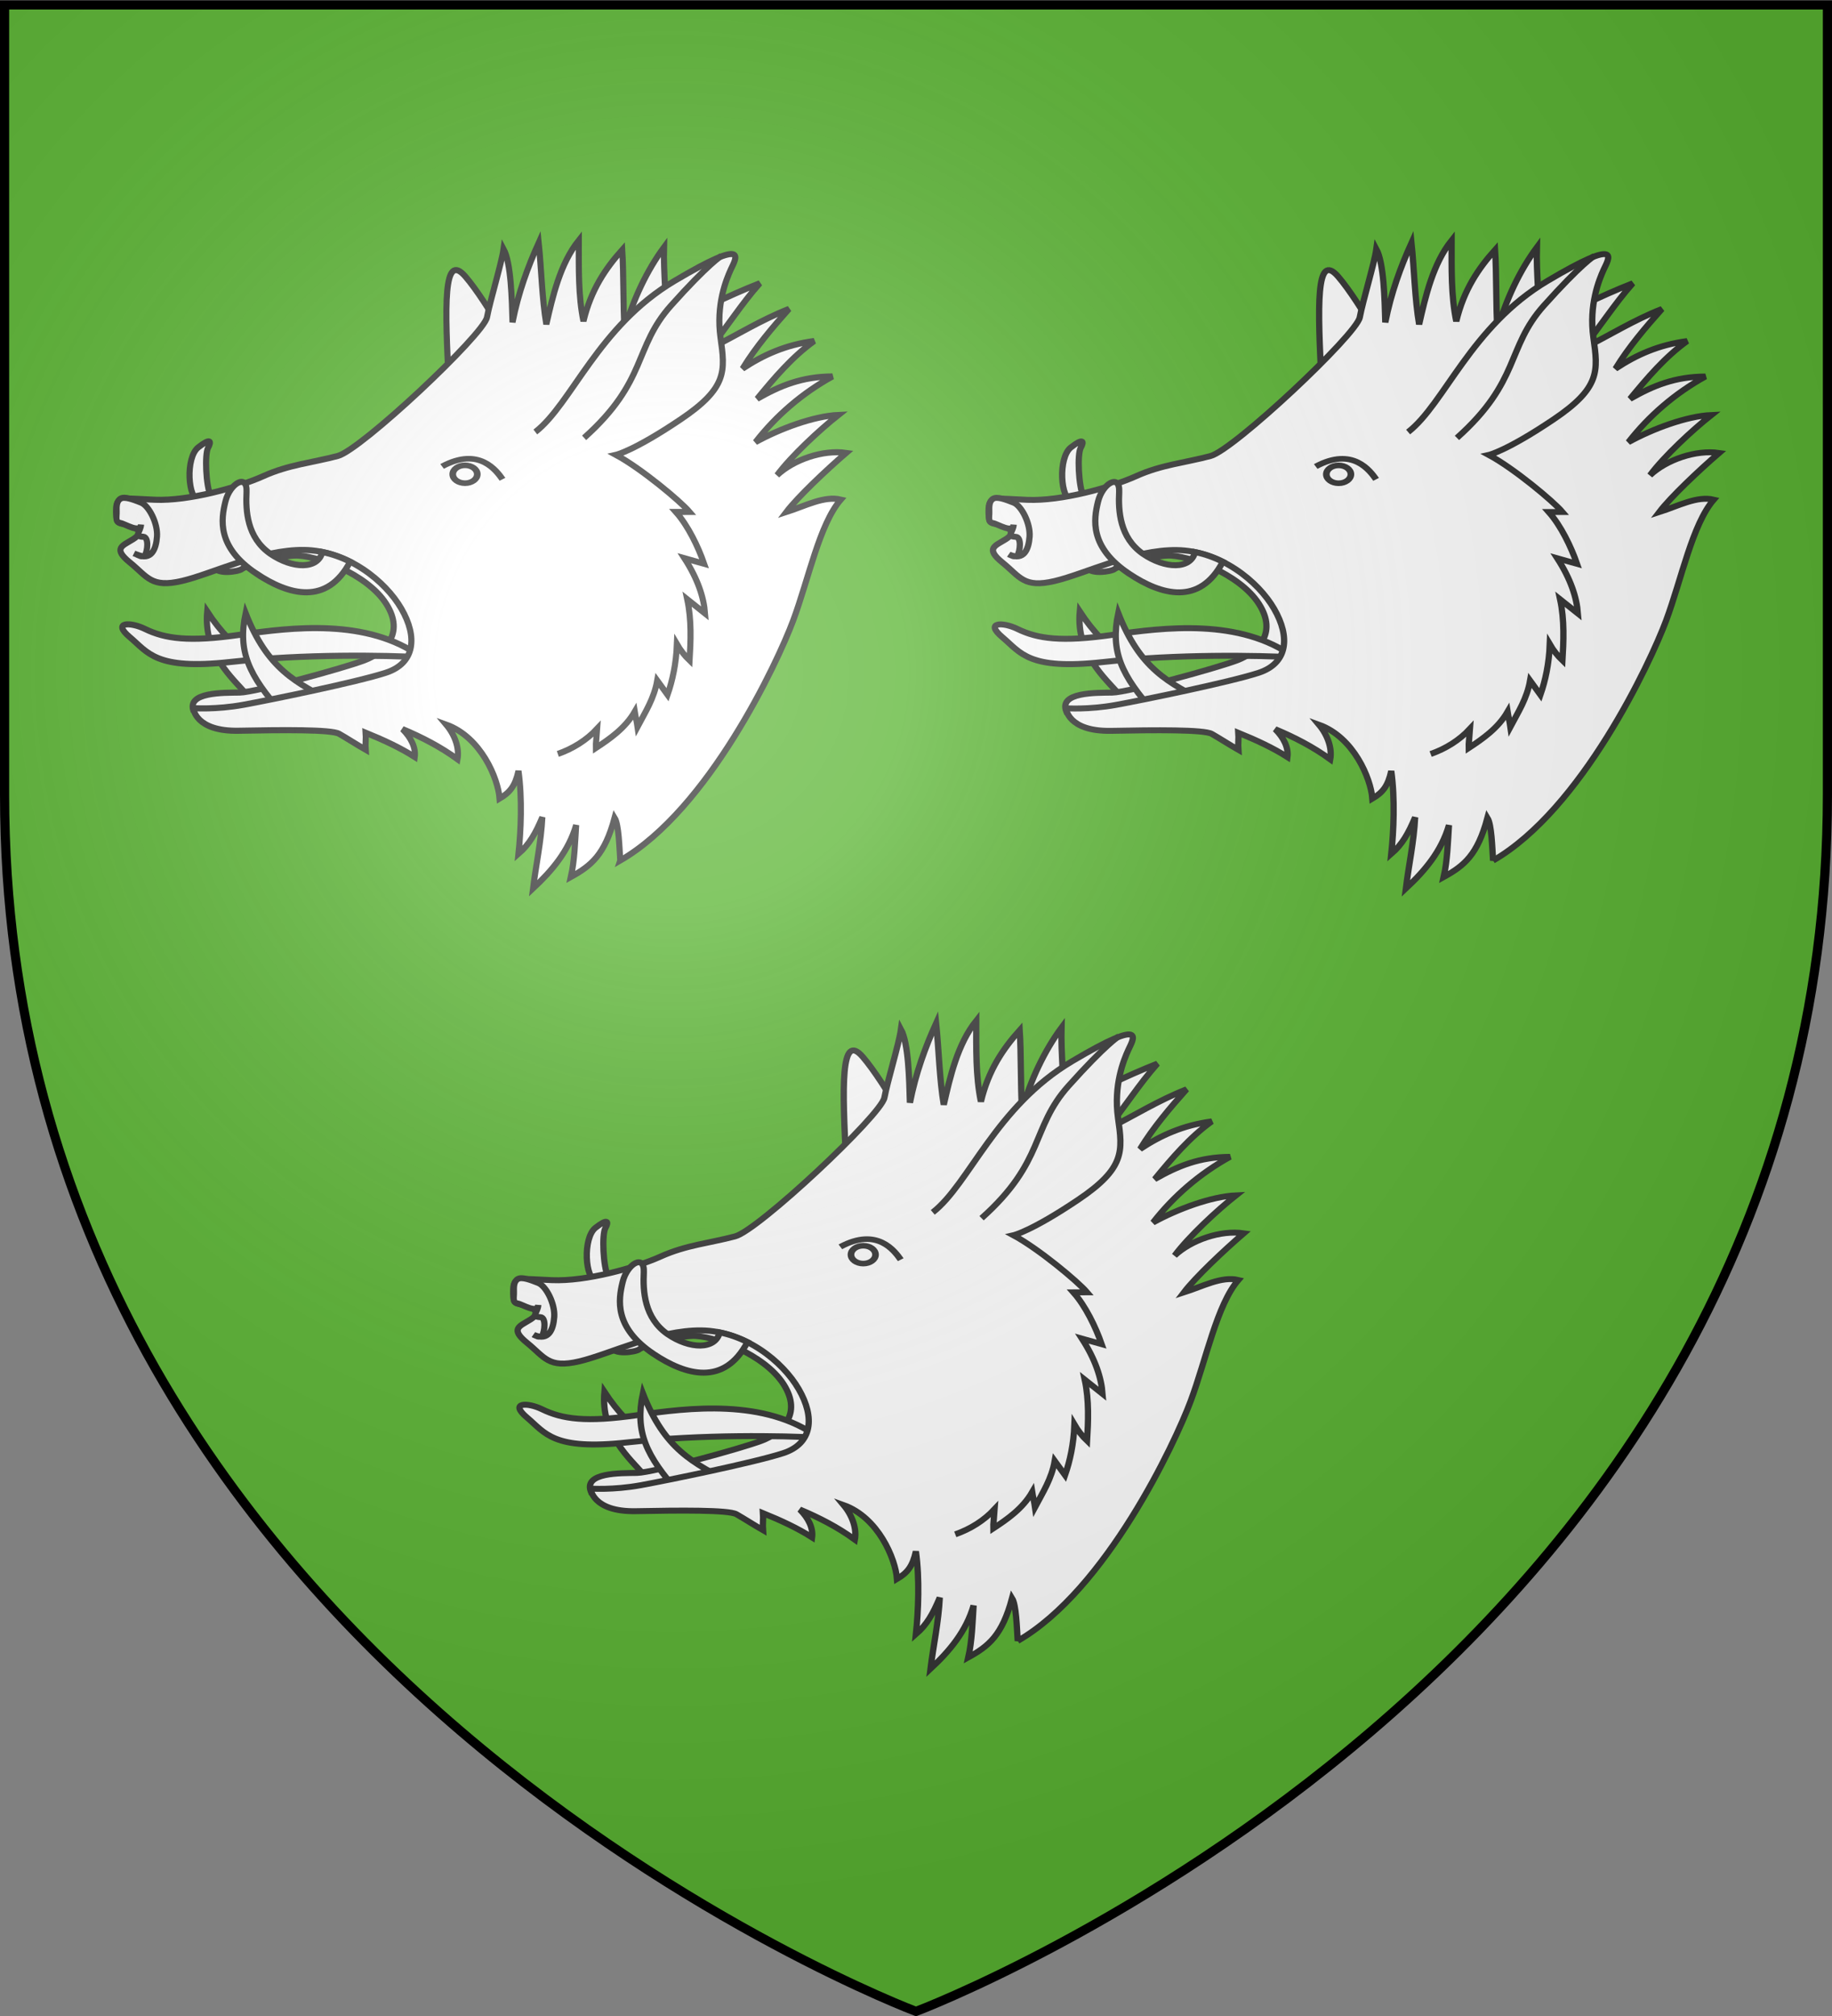 <?xml version="1.0" encoding="UTF-8" standalone="no"?>
<svg
   xmlns:dc="http://purl.org/dc/elements/1.1/"
   xmlns:cc="http://creativecommons.org/ns#"
   xmlns:rdf="http://www.w3.org/1999/02/22-rdf-syntax-ns#"
   xmlns:svg="http://www.w3.org/2000/svg"
   xmlns="http://www.w3.org/2000/svg"
   xmlns:xlink="http://www.w3.org/1999/xlink"
   xmlns:sodipodi="http://sodipodi.sourceforge.net/DTD/sodipodi-0.dtd"
   xmlns:inkscape="http://www.inkscape.org/namespaces/inkscape"
   width="600"
   height="660"
   viewBox="-300 -300 600 660"
   id="svg2"
   version="1.1"
   inkscape:version="0.48.4 r9939"
   sodipodi:docname="Blason_ville_fr_Ebersbach-Seltz (Bas-Rhin).svg">
  <rect x="-300" y="-300" width="600" height="660" fill="#808080" stroke="none"/>
  <sodipodi:namedview
     pagecolor="#ffffff"
     bordercolor="#666666"
     borderopacity="1"
     objecttolerance="10"
     gridtolerance="10"
     guidetolerance="10"
     inkscape:pageopacity="0"
     inkscape:pageshadow="2"
     inkscape:window-width="1352"
     inkscape:window-height="868"
     id="namedview27"
     showgrid="false"
     inkscape:snap-grids="true"
     inkscape:zoom="0.66853732"
     inkscape:cx="119.77727"
     inkscape:cy="280.49351"
     inkscape:window-x="-4"
     inkscape:window-y="-4"
     inkscape:window-maximized="1"
     inkscape:current-layer="layer3" />
  <defs
     id="defs4">
    <radialGradient
       id="Gradient1"
       gradientUnits="userSpaceOnUse"
       cx="-80"
       cy="-80"
       r="405">
      <stop
         style="stop-color:#fff;stop-opacity:0.31"
         offset="0"
         id="stop7" />
      <stop
         style="stop-color:#fff;stop-opacity:0.25"
         offset="0.19"
         id="stop9" />
      <stop
         style="stop-color:#6b6b6b;stop-opacity:0.125"
         offset="0.6"
         id="stop11" />
      <stop
         style="stop-color:#000;stop-opacity:0.125"
         offset="1"
         id="stop13" />
    </radialGradient>
    <clipPath
       id="shield_cut">
      <path
         id="shield"
         d="M-298.5,-298.5 h597 v258.5 C 298.5,246.2 0,358.39 0,358.39 0,358.39 -298.5,246.2 -298.5,-40z" />
    </clipPath>
  </defs>
  <g
     id="layer4"
     inkscape:label="Fond écu"
     inkscape:groupmode="layer">
    <use
       xlink:href="#shield"
       id="use18"
       style="fill:#5ab532"
       x="0"
       y="0"
       width="600"
       height="660" />
  </g>
  <g
     id="layer3"
     inkscape:label="Meubles"
     inkscape:groupmode="layer">
    <g
       id="g4453"
       transform="matrix(1.046,0,0,1.046,2330.713,91.196)">
      <g
         id="g4437">
        <path
           inkscape:connector-curvature="0"
           d="m -2374.48,-253.897 c -1.246,-24.099 -1.868,-41.737 5.19,-33.53 7.058,8.208 17.853,28.291 17.853,28.291 l -23.043,5.239 z"
           style="fill:#ffffff;fill-opacity:1;fill-rule:evenodd;stroke:#313131;stroke-width:1.912;stroke-linecap:butt;stroke-linejoin:miter;stroke-miterlimit:4;stroke-opacity:1;stroke-dasharray:none"
           id="path15136" />
        <path
           inkscape:connector-curvature="0"
           d="m -2437.389,-156.176 c -4.844,-5.68 -13.945,-13.089 -12.771,-26.426 8.254,12.604 19.737,20.112 32.734,26.549 l -19.963,-0.123 z"
           style="fill:#ffffff;fill-opacity:1;fill-rule:evenodd;stroke:#313131;stroke-width:1.912;stroke-linecap:butt;stroke-linejoin:miter;stroke-miterlimit:4;stroke-opacity:1;stroke-dasharray:none"
           id="path13190" />
        <path
           inkscape:connector-curvature="0"
           d="m -2454.332,-151.254 c -2.595,-6.199 9.358,-5.897 14.356,-5.982 5.086,-0.087 32.986,-7.763 39.131,-10.129 6.059,-2.332 12.767,-8.208 6.747,-17.638 -6.02,-9.43 -22.316,-15.455 -28.752,-15.106 -6.435,0.349 -15.362,3.318 -16.4,4.191 -1.038,0.873 -8.304,1.921 -8.719,-0.873 -0.415,-2.794 47.331,-17.289 47.331,-17.289 l 39.858,52.215 -93.553,10.61 z"
           style="fill:#ffffff;fill-opacity:1;fill-rule:evenodd;stroke:#313131;stroke-width:1.912;stroke-linecap:butt;stroke-linejoin:miter;stroke-miterlimit:4;stroke-opacity:1;stroke-dasharray:none"
           id="path9306" />
        <path
           inkscape:connector-curvature="0"
           d="m -2448.985,-218.536 c -1.609,-3.414 -1.981,-13.312 -0.881,-15.312 1.127,-2.049 0.797,-3.174 -3.083,-0.123 -4.032,3.17 -3.358,16.369 0.44,16.794 l 3.523,-1.358 z"
           style="fill:#ffffff;fill-opacity:1;fill-rule:evenodd;stroke:#313131;stroke-width:1.912;stroke-linecap:butt;stroke-linejoin:miter;stroke-miterlimit:4;stroke-opacity:1;stroke-dasharray:none"
           id="path13192" />
        <path
           inkscape:connector-curvature="0"
           d="m -2383.077,-168.277 c -16.881,-12.348 -40.726,-9.361 -56.808,-7.039 -16.058,2.319 -23.486,1.235 -29.798,-1.852 -4.49,-2.196 -10.422,-2.223 -4.697,2.593 5.725,4.816 8.107,10.353 31.413,7.78 23.486,-2.593 48.588,-2.099 59.891,-1.482 z"
           style="fill:#ffffff;fill-opacity:1;fill-rule:evenodd;stroke:#313131;stroke-width:1.912;stroke-linecap:butt;stroke-linejoin:miter;stroke-miterlimit:4;stroke-opacity:1;stroke-dasharray:none"
           id="path13194" />
        <path
           inkscape:connector-curvature="0"
           d="m -2426.673,-150.866 c -10.569,-11.855 -13.945,-19.264 -11.45,-31.242 6.786,17.296 15.48,21.841 28.477,28.278 l -17.028,2.964 z"
           style="fill:#ffffff;fill-opacity:1;fill-rule:evenodd;stroke:#313131;stroke-width:1.912;stroke-linecap:butt;stroke-linejoin:miter;stroke-miterlimit:4;stroke-opacity:1;stroke-dasharray:none"
           id="path12219" />
        <path
           inkscape:connector-curvature="0"
           d="m -2320.817,-104.672 c 27.714,-15.979 49.239,-61.932 54.129,-75.067 4.877,-13.1 8.232,-30.172 14.921,-37.889 -5.194,-1.255 -11.187,2.017 -17.062,3.897 3.598,-4.737 12.585,-13.214 18.748,-18.511 -7.231,-1.077 -16.485,2.125 -21.64,6.985 4.463,-5.996 13.286,-14.174 19.202,-18.86 -7.75,0.357 -18.303,4.295 -25.949,8.494 6.435,-8.245 14.531,-15.267 24.081,-20.544 -9.48,0.058 -16.261,2.823 -23.562,6.985 5.432,-6.607 10.968,-13.127 17.853,-18.075 -8.927,1.193 -15.881,4.308 -22.42,8.644 4.152,-6.811 9.549,-13.098 14.531,-18.686 -8.788,3.434 -16.434,8.266 -25.015,12.574 5.674,-6.985 9.999,-13.971 15.881,-20.607 -10.276,3.987 -19.41,8.848 -29.374,13.272 0.208,-8.091 -0.83,-16.445 -0.623,-24.536 -5.259,7.102 -9.688,16.299 -12.352,25.933 -0.484,-7.626 -0.242,-17.522 -0.727,-25.147 -5.155,5.763 -9.791,12.486 -12.144,22.353 -1.661,-8.033 -1.453,-16.59 -1.453,-25.322 -5.847,7.335 -8.165,17.463 -10.172,26.282 -1.349,-7.888 -1.557,-17.522 -2.387,-25.497 -3.391,7.509 -6.366,15.542 -8.2,24.885 -0.207,-7.276 -0.441,-18.584 -2.803,-22.964 -0.64,4.585 -4.187,16.059 -5.19,21.393 -1.019,5.419 -39.443,41.475 -46.708,43.396 -8.206,2.17 -15.303,2.709 -23.25,6.287 -7.99,3.597 -23.458,7.859 -34.045,7.422 -10.483,-0.437 -12.127,-1.317 -12.144,3.493 -0.017,4.722 1.262,3.615 3.944,4.453 2.647,0.827 4.775,2.27 1.453,4.366 -3.321,2.096 -6.591,2.839 -1.038,7.335 5.501,4.453 6.616,8.04 16.296,5.763 9.653,-2.27 24.598,-9.867 38.197,-9.692 13.597,0.175 25.471,9.675 30.516,18.424 5.086,8.819 4.256,17.027 -4.878,19.996 -9.134,2.969 -36.017,8.47 -44.632,10.041 -8.594,1.568 -15.673,1.048 -15.673,1.048 0,0 0.52,7.341 14.22,7.073 13.702,-0.269 29.013,-0.425 31.45,0.96 2.437,1.385 5.743,3.522 8.304,4.977 -0.138,-1.805 0.138,-3.522 0,-5.326 5.709,2.328 10.899,4.744 15.362,7.597 0.381,-2.881 -1.107,-6.025 -3.841,-8.732 6.02,2.532 11.833,5.501 17.23,9.43 0.623,-3.347 -0.727,-7.48 -3.529,-10.827 10.864,3.9 16.227,16.794 16.711,23.139 3.321,-1.95 4.878,-3.987 5.916,-8.644 1.211,8.703 0.761,18.715 0,25.933 3.46,-2.998 5.363,-6.432 7.473,-11.439 -0.381,7.626 -2.007,14.989 -2.906,22.266 5.986,-5.588 11.141,-11.7 13.493,-19.821 -0.346,5.239 -0.484,11.089 -1.661,16.241 6.435,-3.551 10.587,-6.927 13.701,-18.511 1.315,2.125 1.488,9.226 1.765,13.359 z"
           style="fill:#ffffff;fill-opacity:1;fill-rule:evenodd;stroke:#313131;stroke-width:1.912;stroke-linecap:butt;stroke-linejoin:miter;stroke-miterlimit:4;stroke-opacity:1;stroke-dasharray:none"
           id="path4213" />
        <path
           inkscape:connector-curvature="0"
           d="m -2434.741,-194.461 c 10.082,6.739 22.093,10.098 29.349,-3.722 -2.718,-1.363 -5.633,-2.412 -8.689,-3.035 -1.346,5.502 -9.395,5.324 -16.359,0.511 -7.237,-5.066 -7.682,-13.383 -7.389,-19.31 0.294,-5.927 -5.221,-2.681 -6.606,2.964 -1.378,5.618 -2.766,14.265 9.694,22.593 z"
           style="fill:#ffffff;fill-opacity:1;fill-rule:evenodd;stroke:#313131;stroke-width:1.912;stroke-linecap:butt;stroke-linejoin:miter;stroke-miterlimit:4;stroke-opacity:1;stroke-dasharray:none"
           id="path18059" />
        <path
           inkscape:connector-curvature="0"
           d="m -2347.407,-238.787 c 11.45,-8.891 19.601,-33.053 43.597,-47.295 23.927,-14.201 19.083,-6.792 17.615,-3.581 -1.468,3.211 -4.68,11.112 -3.229,21.363 1.468,10.373 2.202,15.683 -12.477,25.561 -14.679,9.879 -20.257,11.114 -20.257,11.114 7.963,4.296 20.183,14.519 23.008,17.827 -1.211,-0.015 -3.155,0.093 -4.219,0.079 3.768,4.24 6.948,10.825 8.807,16.176 -2.055,-0.576 -4.11,-1.153 -6.165,-1.729 4.208,6.504 6.067,12.266 6.459,17.288 -1.859,-1.482 -3.719,-2.964 -5.578,-4.445 1.419,6.586 1.077,13.295 0.734,19.14 -1.468,-1.399 -2.936,-3.293 -3.963,-5.063 -0.245,6.133 -1.37,11.278 -2.936,15.806 -1.076,-1.482 -2.153,-2.964 -3.229,-4.445 -0.979,5.598 -3.719,9.838 -6.165,14.448 -0.196,-1.399 -0.685,-3.416 -0.881,-4.692 -2.985,5.145 -7.731,8.438 -12.184,11.361 -0.049,-1.235 0.343,-4.445 0.44,-6.051 -3.376,3.622 -7.633,6.257 -12.33,7.903"
           style="fill:#ffffff;fill-opacity:1;fill-rule:evenodd;stroke:#313131;stroke-width:1.912;stroke-linecap:butt;stroke-linejoin:miter;stroke-miterlimit:4;stroke-opacity:1;stroke-dasharray:none"
           id="path7360" />
        <path
           inkscape:connector-curvature="0"
           d="m -2332.131,-236.957 c 19.929,-17.813 15.386,-28.172 27.195,-41.388 11.708,-13.105 15.777,-15.542 15.777,-15.542"
           style="fill:#ffffff;fill-opacity:1;fill-rule:evenodd;stroke:#313131;stroke-width:1.912;stroke-linecap:butt;stroke-linejoin:miter;stroke-miterlimit:4;stroke-opacity:1;stroke-dasharray:none"
           id="path8331" />
        <g
           id="g6940"
           style="fill:#ffffff;stroke:#313131;stroke-width:5.432;stroke-miterlimit:4;stroke-opacity:1;stroke-dasharray:none"
           transform="matrix(0.384,0,0,0.323,-2076.222,-292.382)">
          <path
             inkscape:connector-curvature="0"
             id="path8333"
             style="fill:#ffffff;stroke:#313131;stroke-width:5.432;stroke-linecap:butt;stroke-linejoin:miter;stroke-miterlimit:4;stroke-opacity:1;stroke-dasharray:none"
             d="m -782.212,199.309 c 30.299,-19.478 44.366,4.328 49.235,12.444" />
          <path
             inkscape:connector-curvature="0"
             id="path8335"
             style="fill:#ffffff;stroke:#313131;stroke-width:5.432;stroke-linecap:round;stroke-linejoin:miter;stroke-miterlimit:4;stroke-opacity:1;stroke-dasharray:none;stroke-dashoffset:0"
             d="m -753.536,206.884 c 0,4.781 -4.481,8.657 -10.009,8.657 -5.528,0 -10.009,-3.876 -10.009,-8.657 0,-4.781 4.481,-8.657 10.009,-8.657 5.528,0 10.009,3.876 10.009,8.657 z" />
        </g>
        <path
           inkscape:connector-curvature="0"
           d="m -2472.196,-200.432 c 4.551,1.976 6.036,-1.557 6.33,-5.632 0.294,-4.075 -2.495,-9.632 -4.991,-10.62 -2.495,-0.988 -5.125,-1.977 -6.38,-1.259 -1.327,0.759 -1.305,2.469 -1.254,4.125 0.05,1.656 -0.555,3.226 1.126,3.519 1.581,0.276 6.215,3.385 6.509,0.485 -0.123,2.242 -2.417,3.698 0.666,3.822 1.843,0.074 1.406,4.449 0.481,5.96 -1.453,0.318 -1.285,0.042 -2.486,-0.401 z"
           style="fill:#ffffff;fill-opacity:1;fill-rule:evenodd;stroke:#313131;stroke-width:1.912;stroke-linecap:butt;stroke-linejoin:miter;stroke-miterlimit:4;stroke-opacity:1;stroke-dasharray:none"
           id="path14165" />
      </g>
      <g
         transform="matrix(0.782,0,0,0.741,-2305.435,-778.846)"
         inkscape:label="Calque 1"
         id="g9543"
         style="fill:#ffffff;stroke:#313131;stroke-width:2.512;stroke-miterlimit:4;stroke-dasharray:none;display:inline">
        <g
           style="fill:#ffffff;stroke:#313131;stroke-width:2.629;stroke-miterlimit:4;stroke-dasharray:none"
           transform="matrix(0.955,0,0,0.956,-90.005,22.747)"
           id="g9545">
          <path
             id="path9547"
             style="fill:#ffffff;fill-opacity:1;fill-rule:evenodd;stroke:#313131;stroke-width:2.629;stroke-linecap:butt;stroke-linejoin:miter;stroke-miterlimit:4;stroke-opacity:1;stroke-dasharray:none"
             d="m 367.702,717.268 c -1.669,-34.021 -2.503,-58.921 6.953,-47.334 9.456,11.587 23.919,39.938 23.919,39.938 l -30.872,7.396 z"
             inkscape:connector-curvature="0" />
          <path
             id="path9549"
             style="fill:#ffffff;fill-opacity:1;fill-rule:evenodd;stroke:#313131;stroke-width:2.629;stroke-linecap:butt;stroke-linejoin:miter;stroke-miterlimit:4;stroke-opacity:1;stroke-dasharray:none"
             d="m 283.419,855.22 c -6.49,-8.019 -18.683,-18.478 -17.11,-37.305 11.058,17.793 26.443,28.393 43.856,37.479 l -26.746,-0.174 z"
             inkscape:connector-curvature="0" />
          <path
             id="path9551"
             style="fill:#ffffff;fill-opacity:1;fill-rule:evenodd;stroke:#313131;stroke-width:2.629;stroke-linecap:butt;stroke-linejoin:miter;stroke-miterlimit:4;stroke-opacity:1;stroke-dasharray:none"
             d="m 260.72,862.168 c -3.477,-8.752 12.537,-8.324 19.234,-8.445 6.814,-0.123 44.193,-10.959 52.426,-14.299 8.118,-3.293 17.105,-11.587 9.039,-24.9 -8.066,-13.313 -29.898,-21.818 -38.52,-21.325 -8.622,0.493 -20.581,4.684 -21.972,5.917 -1.391,1.233 -11.125,2.712 -11.681,-1.233 -0.556,-3.944 63.412,-24.406 63.412,-24.406 l 53.4,73.712 -125.338,14.979 z"
             inkscape:connector-curvature="0" />
          <path
             id="path9553"
             style="fill:#ffffff;fill-opacity:1;fill-rule:evenodd;stroke:#313131;stroke-width:2.629;stroke-linecap:butt;stroke-linejoin:miter;stroke-miterlimit:4;stroke-opacity:1;stroke-dasharray:none"
             d="m 267.883,767.187 c -2.156,-4.82 -2.654,-18.793 -1.18,-21.616 1.51,-2.893 1.068,-4.481 -4.13,-0.174 -5.401,4.475 -4.499,23.109 0.59,23.708 l 4.72,-1.918 z"
             inkscape:connector-curvature="0" />
          <path
             id="path9555"
             style="fill:#ffffff;fill-opacity:1;fill-rule:evenodd;stroke:#313131;stroke-width:2.629;stroke-linecap:butt;stroke-linejoin:miter;stroke-miterlimit:4;stroke-opacity:1;stroke-dasharray:none"
             d="m 356.185,838.137 c -22.616,-17.432 -54.563,-13.215 -76.109,-9.936 -21.514,3.273 -31.466,1.743 -39.923,-2.615 -6.016,-3.1 -13.963,-3.138 -6.293,3.661 7.67,6.799 10.862,14.615 42.086,10.982 31.466,-3.661 65.096,-2.963 80.239,-2.092 z"
             inkscape:connector-curvature="0" />
          <path
             id="path9557"
             style="fill:#ffffff;fill-opacity:1;fill-rule:evenodd;stroke:#313131;stroke-width:2.629;stroke-linecap:butt;stroke-linejoin:miter;stroke-miterlimit:4;stroke-opacity:1;stroke-dasharray:none"
             d="m 297.776,862.716 c -14.16,-16.735 -18.683,-27.194 -15.34,-44.104 9.092,24.417 20.74,30.833 38.153,39.92 l -22.813,4.184 z"
             inkscape:connector-curvature="0" />
          <path
             id="path9559"
             style="fill:#ffffff;fill-opacity:1;fill-rule:evenodd;stroke:#313131;stroke-width:2.629;stroke-linecap:butt;stroke-linejoin:miter;stroke-miterlimit:4;stroke-opacity:1;stroke-dasharray:none"
             d="m 439.597,927.928 c 37.13,-22.558 65.968,-87.43 72.519,-105.972 6.534,-18.493 11.029,-42.594 19.991,-53.487 -6.959,-1.771 -14.987,2.848 -22.859,5.501 4.82,-6.688 16.86,-18.654 25.118,-26.132 -9.688,-1.52 -22.086,2.999 -28.992,9.861 5.98,-8.464 17.8,-20.01 25.726,-26.625 -10.383,0.504 -24.521,6.063 -34.765,11.991 8.622,-11.639 19.469,-21.553 32.262,-29.001 -12.701,0.082 -21.786,3.986 -31.567,9.861 7.278,-9.327 14.694,-18.531 23.919,-25.516 -11.959,1.685 -21.276,6.081 -30.037,12.203 5.562,-9.615 12.794,-18.49 19.469,-26.379 -11.774,4.848 -22.018,11.669 -33.514,17.75 7.602,-9.861 13.396,-19.722 21.276,-29.091 -13.767,5.629 -26.005,12.491 -39.355,18.736 0.278,-11.423 -1.113,-23.215 -0.834,-34.637 -7.046,10.026 -12.979,23.009 -16.548,36.61 -0.649,-10.765 -0.324,-24.735 -0.973,-35.5 -6.907,8.135 -13.118,17.627 -16.27,31.556 -2.225,-11.34 -1.947,-23.42 -1.947,-35.747 -7.834,10.354 -10.94,24.653 -13.628,37.103 -1.808,-11.135 -2.086,-24.735 -3.198,-35.993 -4.543,10.601 -8.529,21.941 -10.986,35.131 -0.278,-10.272 -0.591,-26.235 -3.755,-32.419 -0.857,6.473 -5.61,22.671 -6.953,30.2 -1.365,7.649 -52.844,58.551 -62.578,61.263 -10.994,3.063 -20.503,3.825 -31.15,8.875 -10.705,5.078 -31.428,11.094 -45.612,10.478 -14.045,-0.616 -16.247,-1.859 -16.27,4.931 -0.023,6.666 1.69,5.104 5.284,6.287 3.547,1.167 6.397,3.205 1.947,6.163 -4.45,2.958 -8.831,4.008 -1.391,10.354 7.37,6.287 8.863,11.349 21.833,8.136 12.933,-3.205 32.955,-13.929 51.175,-13.682 18.217,0.247 34.125,13.659 40.884,26.009 6.814,12.45 5.702,24.037 -6.536,28.228 -12.237,4.191 -48.255,11.957 -59.797,14.175 -11.514,2.213 -20.998,1.479 -20.998,1.479 0,0 0.697,10.364 19.051,9.984 18.357,-0.379 38.871,-0.6 42.136,1.356 3.265,1.956 7.695,4.972 11.125,7.026 -0.185,-2.547 0.185,-4.972 2e-5,-7.519 7.648,3.287 14.601,6.697 20.581,10.724 0.51,-4.068 -1.483,-8.505 -5.145,-12.326 8.066,3.575 15.853,7.766 23.084,13.313 0.834,-4.725 -0.973,-10.56 -4.728,-15.285 14.555,5.506 21.74,23.708 22.389,32.665 4.45,-2.753 6.536,-5.629 7.927,-12.203 1.622,12.285 1.02,26.42 0,36.61 4.635,-4.232 7.185,-9.081 10.012,-16.148 -0.51,10.765 -2.689,21.16 -3.894,31.433 8.019,-7.889 14.926,-16.518 18.078,-27.981 -0.464,7.396 -0.649,15.655 -2.225,22.927 8.622,-5.013 14.184,-9.779 18.356,-26.132 1.761,2.999 1.993,13.025 2.364,18.86 z"
             inkscape:connector-curvature="0" />
          <path
             id="path9561"
             style="fill:#ffffff;fill-opacity:1;fill-rule:evenodd;stroke:#313131;stroke-width:2.629;stroke-linecap:butt;stroke-linejoin:miter;stroke-miterlimit:4;stroke-opacity:1;stroke-dasharray:none"
             d="m 286.966,801.173 c 13.507,9.513 29.599,14.256 39.32,-5.254 -3.641,-1.925 -7.546,-3.405 -11.641,-4.285 -1.803,7.767 -12.588,7.516 -21.917,0.721 -9.695,-7.152 -10.292,-18.893 -9.899,-27.26 0.393,-8.367 -6.995,-3.784 -8.85,4.184 -1.847,7.932 -3.705,20.138 12.987,31.894 z"
             inkscape:connector-curvature="0" />
          <path
             id="path9563"
             style="fill:#ffffff;fill-opacity:1;fill-rule:evenodd;stroke:#313131;stroke-width:2.629;stroke-linecap:butt;stroke-linejoin:miter;stroke-miterlimit:4;stroke-opacity:1;stroke-dasharray:none"
             d="m 403.974,738.598 c 15.34,-12.551 26.26,-46.66 58.409,-66.766 32.056,-20.047 25.566,-9.588 23.6,-5.055 -1.967,4.532 -6.27,15.687 -4.327,30.158 1.967,14.643 2.95,22.139 -16.716,36.085 -19.666,13.946 -27.14,15.689 -27.14,15.689 10.668,6.064 27.04,20.496 30.825,25.166 -1.622,-0.021 -4.227,0.132 -5.652,0.111 5.048,5.985 9.309,15.282 11.8,22.836 -2.753,-0.814 -5.507,-1.627 -8.26,-2.441 5.638,9.181 8.129,17.316 8.653,24.405 -2.491,-2.092 -4.982,-4.184 -7.473,-6.276 1.901,9.297 1.442,18.769 0.983,27.02 -1.967,-1.976 -3.933,-4.649 -5.31,-7.147 -0.328,8.658 -1.836,15.921 -3.933,22.313 -1.442,-2.092 -2.884,-4.184 -4.327,-6.276 -1.311,7.903 -4.982,13.888 -8.26,20.396 -0.262,-1.976 -0.918,-4.823 -1.18,-6.624 -3.999,7.263 -10.358,11.912 -16.323,16.038 -0.066,-1.743 0.459,-6.276 0.59,-8.542 -4.523,5.113 -10.227,8.832 -16.52,11.157"
             inkscape:connector-curvature="0" />
          <path
             id="path9565"
             style="fill:#ffffff;fill-opacity:1;fill-rule:evenodd;stroke:#313131;stroke-width:2.629;stroke-linecap:butt;stroke-linejoin:miter;stroke-miterlimit:4;stroke-opacity:1;stroke-dasharray:none"
             d="m 424.439,741.182 c 26.7,-25.146 20.614,-39.77 36.434,-58.428 15.686,-18.5 21.137,-21.941 21.137,-21.941"
             inkscape:connector-curvature="0" />
          <g
             transform="matrix(0.514,0,0,0.456,767.295,662.939)"
             style="fill:#ffffff;stroke:#313131;stroke-width:5.432;stroke-miterlimit:4;stroke-opacity:1;stroke-dasharray:none"
             id="g9567">
            <path
               d="m -782.212,199.309 c 30.299,-19.478 44.366,4.328 49.235,12.444"
               style="fill:#ffffff;stroke:#313131;stroke-width:5.432;stroke-linecap:butt;stroke-linejoin:miter;stroke-miterlimit:4;stroke-opacity:1;stroke-dasharray:none"
               id="path9569"
               inkscape:connector-curvature="0" />
            <path
               d="m -753.536,206.884 c 0,4.781 -4.481,8.657 -10.009,8.657 -5.528,0 -10.009,-3.876 -10.009,-8.657 0,-4.781 4.481,-8.657 10.009,-8.657 5.528,0 10.009,3.876 10.009,8.657 z"
               style="fill:#ffffff;stroke:#313131;stroke-width:5.432;stroke-linecap:round;stroke-linejoin:miter;stroke-miterlimit:4;stroke-opacity:1;stroke-dasharray:none;stroke-dashoffset:0"
               id="path9571"
               inkscape:connector-curvature="0" />
          </g>
          <path
             id="path9573"
             style="fill:#ffffff;fill-opacity:1;fill-rule:evenodd;stroke:#313131;stroke-width:2.629;stroke-linecap:butt;stroke-linejoin:miter;stroke-miterlimit:4;stroke-opacity:1;stroke-dasharray:none"
             d="m 236.786,792.744 c 6.097,2.789 8.087,-2.198 8.48,-7.95 0.393,-5.753 -3.343,-13.597 -6.687,-14.992 -3.343,-1.395 -6.866,-2.79 -8.548,-1.777 -1.778,1.072 -1.748,3.485 -1.681,5.823 0.067,2.338 -0.743,4.554 1.508,4.968 2.118,0.389 8.327,4.779 8.721,0.685 -0.165,3.165 -3.238,5.221 0.892,5.395 2.469,0.104 1.883,6.28 0.644,8.414 -1.946,0.45 -1.722,0.06 -3.33,-0.566 z"
             inkscape:connector-curvature="0" />
        </g>
      </g>
      <g
         transform="matrix(0.782,0,0,0.741,-2454.276,-534.615)"
         inkscape:label="Calque 1"
         id="g9575"
         style="fill:#ffffff;stroke:#313131;stroke-width:2.512;stroke-miterlimit:4;stroke-dasharray:none;display:inline">
        <g
           style="fill:#ffffff;stroke:#313131;stroke-width:2.629;stroke-miterlimit:4;stroke-dasharray:none"
           transform="matrix(0.955,0,0,0.956,-90.005,22.747)"
           id="g9577">
          <path
             id="path9579"
             style="fill:#ffffff;fill-opacity:1;fill-rule:evenodd;stroke:#313131;stroke-width:2.629;stroke-linecap:butt;stroke-linejoin:miter;stroke-miterlimit:4;stroke-opacity:1;stroke-dasharray:none"
             d="m 367.702,717.268 c -1.669,-34.021 -2.503,-58.921 6.953,-47.334 9.456,11.587 23.919,39.938 23.919,39.938 l -30.872,7.396 z"
             inkscape:connector-curvature="0" />
          <path
             id="path9581"
             style="fill:#ffffff;fill-opacity:1;fill-rule:evenodd;stroke:#313131;stroke-width:2.629;stroke-linecap:butt;stroke-linejoin:miter;stroke-miterlimit:4;stroke-opacity:1;stroke-dasharray:none"
             d="m 283.419,855.22 c -6.49,-8.019 -18.683,-18.478 -17.11,-37.305 11.058,17.793 26.443,28.393 43.856,37.479 l -26.746,-0.174 z"
             inkscape:connector-curvature="0" />
          <path
             id="path9583"
             style="fill:#ffffff;fill-opacity:1;fill-rule:evenodd;stroke:#313131;stroke-width:2.629;stroke-linecap:butt;stroke-linejoin:miter;stroke-miterlimit:4;stroke-opacity:1;stroke-dasharray:none"
             d="m 260.72,862.168 c -3.477,-8.752 12.537,-8.324 19.234,-8.445 6.814,-0.123 44.193,-10.959 52.426,-14.299 8.118,-3.293 17.105,-11.587 9.039,-24.9 -8.066,-13.313 -29.898,-21.818 -38.52,-21.325 -8.622,0.493 -20.581,4.684 -21.972,5.917 -1.391,1.233 -11.125,2.712 -11.681,-1.233 -0.556,-3.944 63.412,-24.406 63.412,-24.406 l 53.4,73.712 -125.338,14.979 z"
             inkscape:connector-curvature="0" />
          <path
             id="path9585"
             style="fill:#ffffff;fill-opacity:1;fill-rule:evenodd;stroke:#313131;stroke-width:2.629;stroke-linecap:butt;stroke-linejoin:miter;stroke-miterlimit:4;stroke-opacity:1;stroke-dasharray:none"
             d="m 267.883,767.187 c -2.156,-4.82 -2.654,-18.793 -1.18,-21.616 1.51,-2.893 1.068,-4.481 -4.13,-0.174 -5.401,4.475 -4.499,23.109 0.59,23.708 l 4.72,-1.918 z"
             inkscape:connector-curvature="0" />
          <path
             id="path9587"
             style="fill:#ffffff;fill-opacity:1;fill-rule:evenodd;stroke:#313131;stroke-width:2.629;stroke-linecap:butt;stroke-linejoin:miter;stroke-miterlimit:4;stroke-opacity:1;stroke-dasharray:none"
             d="m 356.185,838.137 c -22.616,-17.432 -54.563,-13.215 -76.109,-9.936 -21.514,3.273 -31.466,1.743 -39.923,-2.615 -6.016,-3.1 -13.963,-3.138 -6.293,3.661 7.67,6.799 10.862,14.615 42.086,10.982 31.466,-3.661 65.096,-2.963 80.239,-2.092 z"
             inkscape:connector-curvature="0" />
          <path
             id="path9589"
             style="fill:#ffffff;fill-opacity:1;fill-rule:evenodd;stroke:#313131;stroke-width:2.629;stroke-linecap:butt;stroke-linejoin:miter;stroke-miterlimit:4;stroke-opacity:1;stroke-dasharray:none"
             d="m 297.776,862.716 c -14.16,-16.735 -18.683,-27.194 -15.34,-44.104 9.092,24.417 20.74,30.833 38.153,39.92 l -22.813,4.184 z"
             inkscape:connector-curvature="0" />
          <path
             id="path9591"
             style="fill:#ffffff;fill-opacity:1;fill-rule:evenodd;stroke:#313131;stroke-width:2.629;stroke-linecap:butt;stroke-linejoin:miter;stroke-miterlimit:4;stroke-opacity:1;stroke-dasharray:none"
             d="m 439.597,927.928 c 37.13,-22.558 65.968,-87.43 72.519,-105.972 6.534,-18.493 11.029,-42.594 19.991,-53.487 -6.959,-1.771 -14.987,2.848 -22.859,5.501 4.82,-6.688 16.86,-18.654 25.118,-26.132 -9.688,-1.52 -22.086,2.999 -28.992,9.861 5.98,-8.464 17.8,-20.01 25.726,-26.625 -10.383,0.504 -24.521,6.063 -34.765,11.991 8.622,-11.639 19.469,-21.553 32.262,-29.001 -12.701,0.082 -21.786,3.986 -31.567,9.861 7.278,-9.327 14.694,-18.531 23.919,-25.516 -11.959,1.685 -21.276,6.081 -30.037,12.203 5.562,-9.615 12.794,-18.49 19.469,-26.379 -11.774,4.848 -22.018,11.669 -33.514,17.75 7.602,-9.861 13.396,-19.722 21.276,-29.091 -13.767,5.629 -26.005,12.491 -39.355,18.736 0.278,-11.423 -1.113,-23.215 -0.834,-34.637 -7.046,10.026 -12.979,23.009 -16.548,36.61 -0.649,-10.765 -0.324,-24.735 -0.973,-35.5 -6.907,8.135 -13.118,17.627 -16.27,31.556 -2.225,-11.34 -1.947,-23.42 -1.947,-35.747 -7.834,10.354 -10.94,24.653 -13.628,37.103 -1.808,-11.135 -2.086,-24.735 -3.198,-35.993 -4.543,10.601 -8.529,21.941 -10.986,35.131 -0.278,-10.272 -0.591,-26.235 -3.755,-32.419 -0.857,6.473 -5.61,22.671 -6.953,30.2 -1.365,7.649 -52.844,58.551 -62.578,61.263 -10.994,3.063 -20.503,3.825 -31.15,8.875 -10.705,5.078 -31.428,11.094 -45.612,10.478 -14.045,-0.616 -16.247,-1.859 -16.27,4.931 -0.023,6.666 1.69,5.104 5.284,6.287 3.547,1.167 6.397,3.205 1.947,6.163 -4.45,2.958 -8.831,4.008 -1.391,10.354 7.37,6.287 8.863,11.349 21.833,8.136 12.933,-3.205 32.955,-13.929 51.175,-13.682 18.217,0.247 34.125,13.659 40.884,26.009 6.814,12.45 5.702,24.037 -6.536,28.228 -12.237,4.191 -48.255,11.957 -59.797,14.175 -11.514,2.213 -20.998,1.479 -20.998,1.479 0,0 0.697,10.364 19.051,9.984 18.357,-0.379 38.871,-0.6 42.136,1.356 3.265,1.956 7.695,4.972 11.125,7.026 -0.185,-2.547 0.185,-4.972 2e-5,-7.519 7.648,3.287 14.601,6.697 20.581,10.724 0.51,-4.068 -1.483,-8.505 -5.145,-12.326 8.066,3.575 15.853,7.766 23.084,13.313 0.834,-4.725 -0.973,-10.56 -4.728,-15.285 14.555,5.506 21.74,23.708 22.389,32.665 4.45,-2.753 6.536,-5.629 7.927,-12.203 1.622,12.285 1.02,26.42 0,36.61 4.635,-4.232 7.185,-9.081 10.012,-16.148 -0.51,10.765 -2.689,21.16 -3.894,31.433 8.019,-7.889 14.926,-16.518 18.078,-27.981 -0.464,7.396 -0.649,15.655 -2.225,22.927 8.622,-5.013 14.184,-9.779 18.356,-26.132 1.761,2.999 1.993,13.025 2.364,18.86 z"
             inkscape:connector-curvature="0" />
          <path
             id="path9593"
             style="fill:#ffffff;fill-opacity:1;fill-rule:evenodd;stroke:#313131;stroke-width:2.629;stroke-linecap:butt;stroke-linejoin:miter;stroke-miterlimit:4;stroke-opacity:1;stroke-dasharray:none"
             d="m 286.966,801.173 c 13.507,9.513 29.599,14.256 39.32,-5.254 -3.641,-1.925 -7.546,-3.405 -11.641,-4.285 -1.803,7.767 -12.588,7.516 -21.917,0.721 -9.695,-7.152 -10.292,-18.893 -9.899,-27.26 0.393,-8.367 -6.995,-3.784 -8.85,4.184 -1.847,7.932 -3.705,20.138 12.987,31.894 z"
             inkscape:connector-curvature="0" />
          <path
             id="path9595"
             style="fill:#ffffff;fill-opacity:1;fill-rule:evenodd;stroke:#313131;stroke-width:2.629;stroke-linecap:butt;stroke-linejoin:miter;stroke-miterlimit:4;stroke-opacity:1;stroke-dasharray:none"
             d="m 403.974,738.598 c 15.34,-12.551 26.26,-46.66 58.409,-66.766 32.056,-20.047 25.566,-9.588 23.6,-5.055 -1.967,4.532 -6.27,15.687 -4.327,30.158 1.967,14.643 2.95,22.139 -16.716,36.085 -19.666,13.946 -27.14,15.689 -27.14,15.689 10.668,6.064 27.04,20.496 30.825,25.166 -1.622,-0.021 -4.227,0.132 -5.652,0.111 5.048,5.985 9.309,15.282 11.8,22.836 -2.753,-0.814 -5.507,-1.627 -8.26,-2.441 5.638,9.181 8.129,17.316 8.653,24.405 -2.491,-2.092 -4.982,-4.184 -7.473,-6.276 1.901,9.297 1.442,18.769 0.983,27.02 -1.967,-1.976 -3.933,-4.649 -5.31,-7.147 -0.328,8.658 -1.836,15.921 -3.933,22.313 -1.442,-2.092 -2.884,-4.184 -4.327,-6.276 -1.311,7.903 -4.982,13.888 -8.26,20.396 -0.262,-1.976 -0.918,-4.823 -1.18,-6.624 -3.999,7.263 -10.358,11.912 -16.323,16.038 -0.066,-1.743 0.459,-6.276 0.59,-8.542 -4.523,5.113 -10.227,8.832 -16.52,11.157"
             inkscape:connector-curvature="0" />
          <path
             id="path9597"
             style="fill:#ffffff;fill-opacity:1;fill-rule:evenodd;stroke:#313131;stroke-width:2.629;stroke-linecap:butt;stroke-linejoin:miter;stroke-miterlimit:4;stroke-opacity:1;stroke-dasharray:none"
             d="m 424.439,741.182 c 26.7,-25.146 20.614,-39.77 36.434,-58.428 15.686,-18.5 21.137,-21.941 21.137,-21.941"
             inkscape:connector-curvature="0" />
          <g
             transform="matrix(0.514,0,0,0.456,767.295,662.939)"
             style="fill:#ffffff;stroke:#313131;stroke-width:5.432;stroke-miterlimit:4;stroke-opacity:1;stroke-dasharray:none"
             id="g9599">
            <path
               d="m -782.212,199.309 c 30.299,-19.478 44.366,4.328 49.235,12.444"
               style="fill:#ffffff;stroke:#313131;stroke-width:5.432;stroke-linecap:butt;stroke-linejoin:miter;stroke-miterlimit:4;stroke-opacity:1;stroke-dasharray:none"
               id="path9601"
               inkscape:connector-curvature="0" />
            <path
               d="m -753.536,206.884 c 0,4.781 -4.481,8.657 -10.009,8.657 -5.528,0 -10.009,-3.876 -10.009,-8.657 0,-4.781 4.481,-8.657 10.009,-8.657 5.528,0 10.009,3.876 10.009,8.657 z"
               style="fill:#ffffff;stroke:#313131;stroke-width:5.432;stroke-linecap:round;stroke-linejoin:miter;stroke-miterlimit:4;stroke-opacity:1;stroke-dasharray:none;stroke-dashoffset:0"
               id="path9603"
               inkscape:connector-curvature="0" />
          </g>
          <path
             id="path9605"
             style="fill:#ffffff;fill-opacity:1;fill-rule:evenodd;stroke:#313131;stroke-width:2.629;stroke-linecap:butt;stroke-linejoin:miter;stroke-miterlimit:4;stroke-opacity:1;stroke-dasharray:none"
             d="m 236.786,792.744 c 6.097,2.789 8.087,-2.198 8.48,-7.95 0.393,-5.753 -3.343,-13.597 -6.687,-14.992 -3.343,-1.395 -6.866,-2.79 -8.548,-1.777 -1.778,1.072 -1.748,3.485 -1.681,5.823 0.067,2.338 -0.743,4.554 1.508,4.968 2.118,0.389 8.327,4.779 8.721,0.685 -0.165,3.165 -3.238,5.221 0.892,5.395 2.469,0.104 1.883,6.28 0.644,8.414 -1.946,0.45 -1.722,0.06 -3.33,-0.566 z"
             inkscape:connector-curvature="0" />
        </g>
      </g>
    </g>
  </g>
  <g
     id="layer2"
     inkscape:label="Reflet final"
     inkscape:groupmode="layer"
     sodipodi:insensitive="true">
    <use
       xlink:href="#shield"
       id="use22"
       style="fill:url(#Gradient1)"
       x="0"
       y="0"
       width="600"
       height="660" />
  </g>
  <g
     id="layer1"
     inkscape:label="Contour final"
     inkscape:groupmode="layer">
    <path
       d="m -298.5,-298.39 h 597 v 258.5 C 298.5,246.31 0,358.5 0,358.5 c 0,0 -298.5,-112.19 -298.5,-398.39 z"
       id="use25"
       inkscape:connector-curvature="0"
       style="fill:none;stroke:#000000;stroke-width:3" />
  </g>
</svg>
